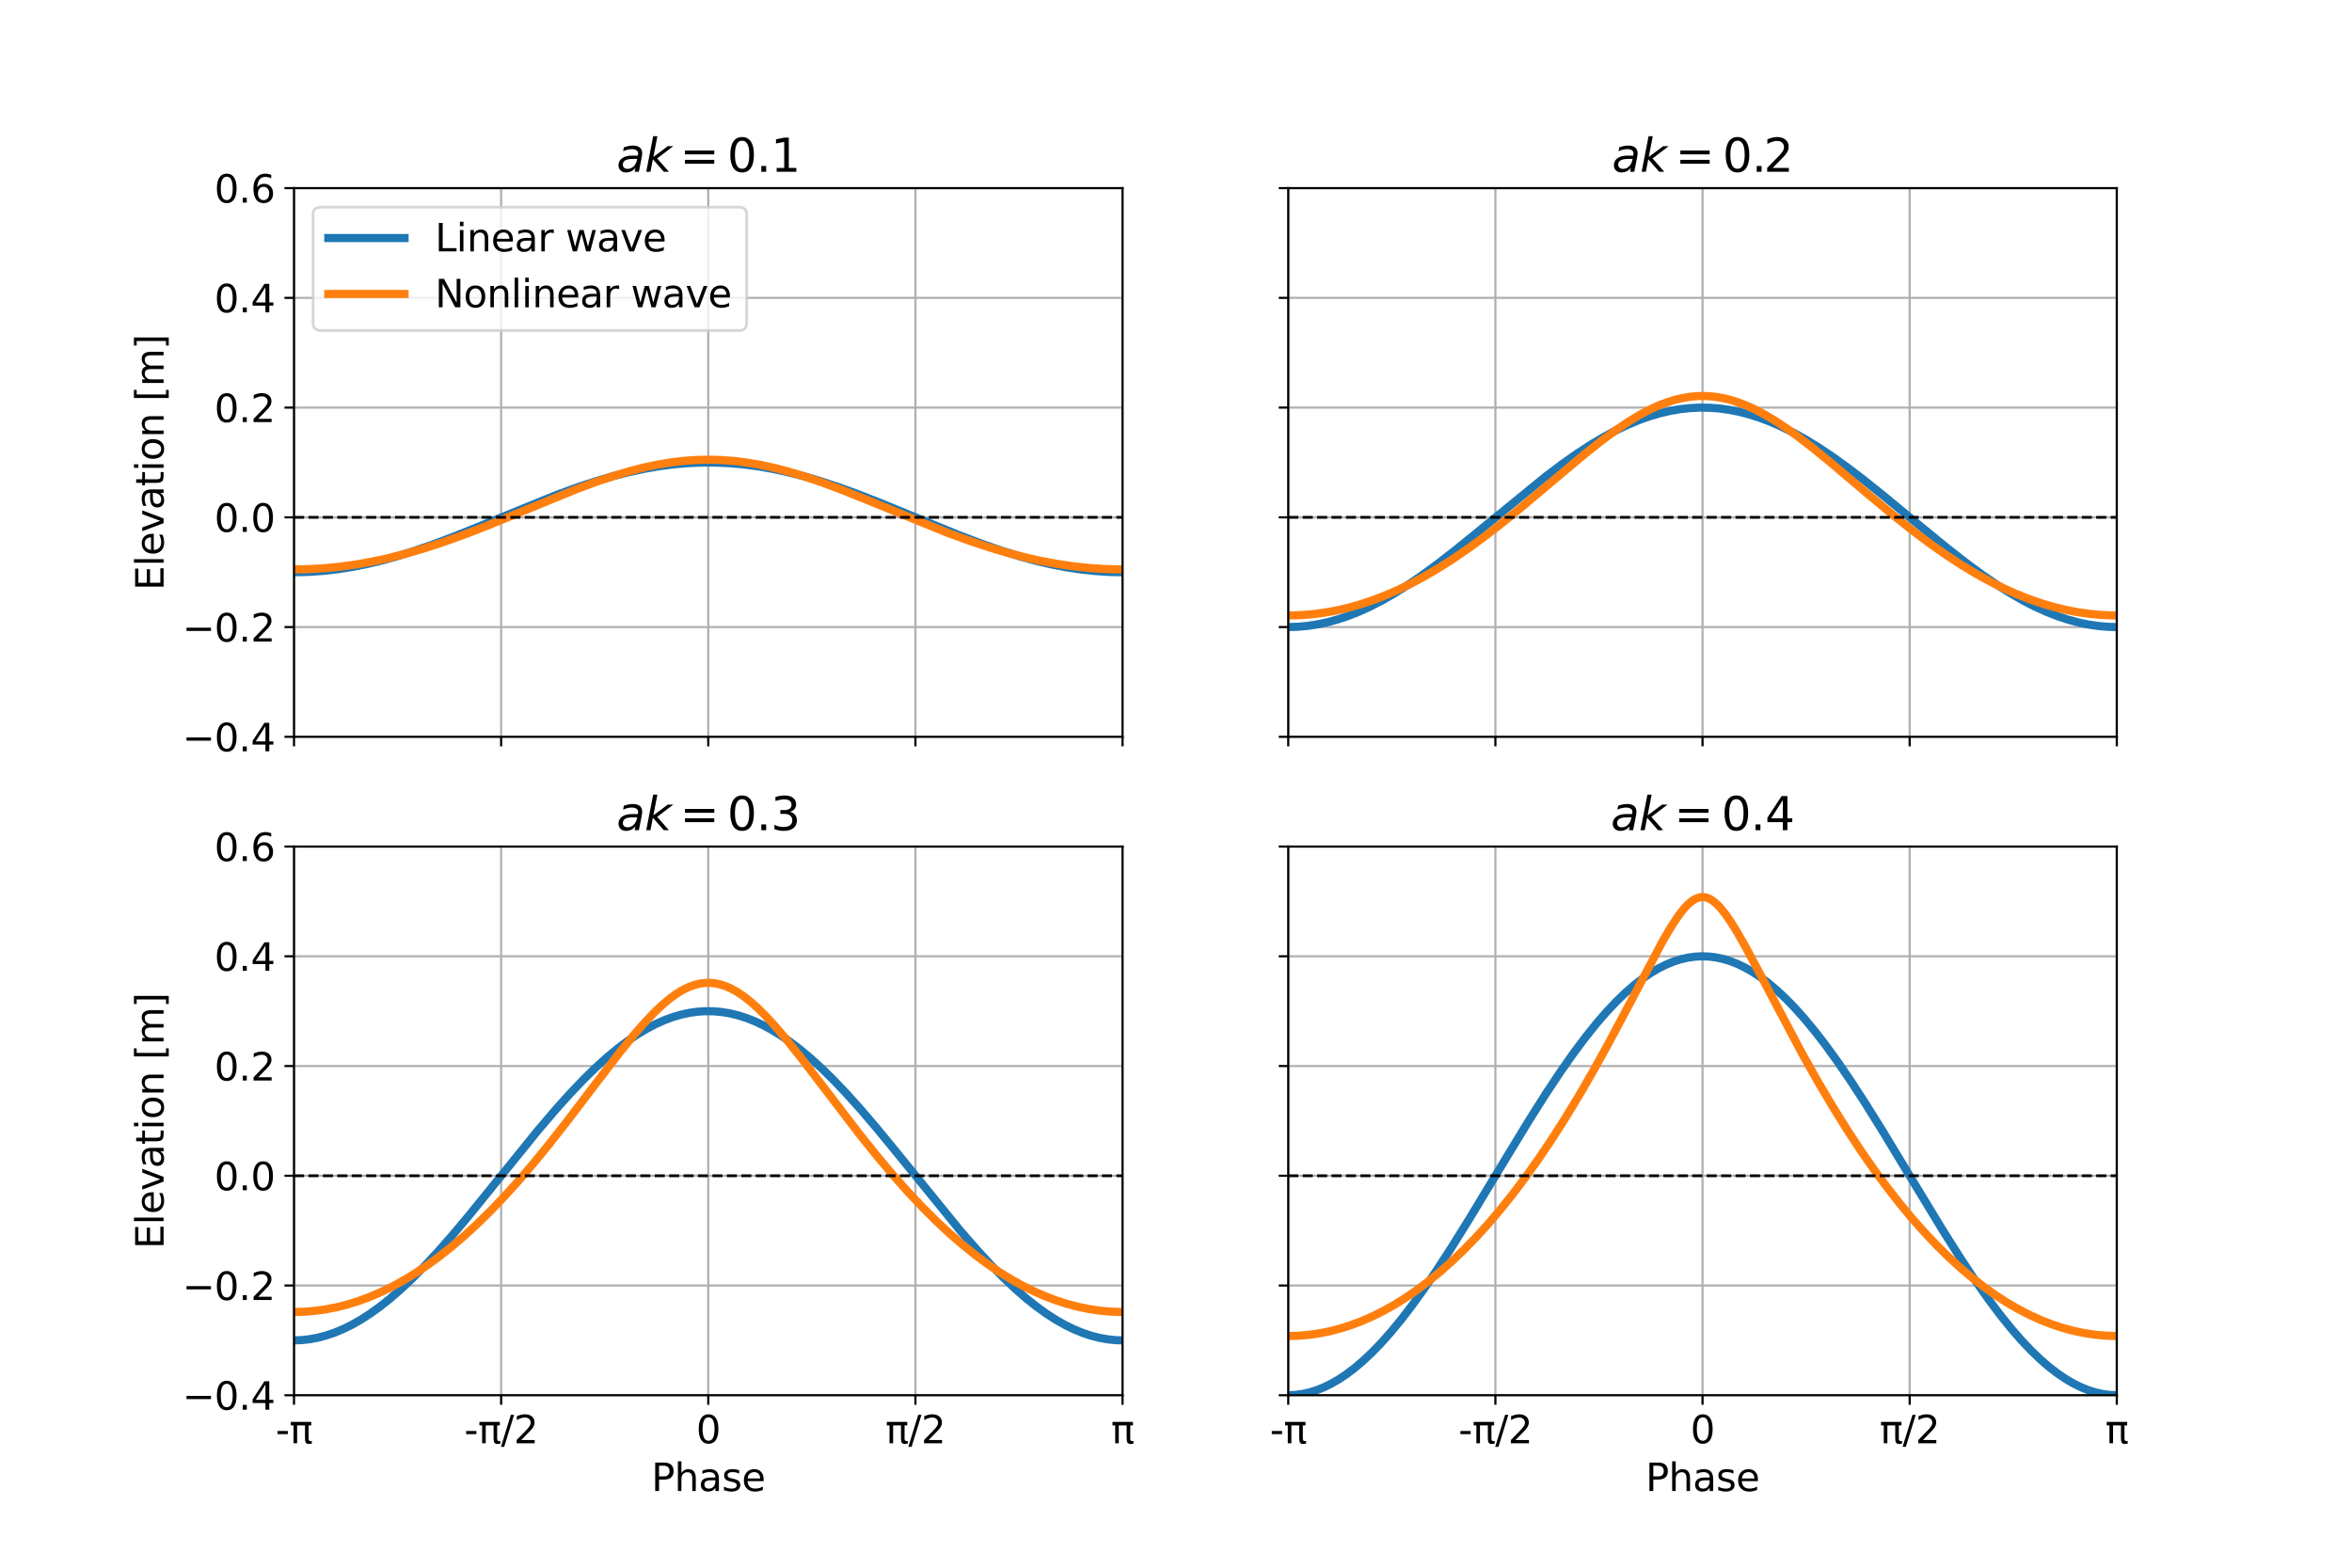 <?xml version="1.0" encoding="utf-8" standalone="no"?>
<!DOCTYPE svg PUBLIC "-//W3C//DTD SVG 1.1//EN"
  "http://www.w3.org/Graphics/SVG/1.1/DTD/svg11.dtd">
<svg xmlns:xlink="http://www.w3.org/1999/xlink" width="864pt" height="576pt" viewBox="0 0 864 576" xmlns="http://www.w3.org/2000/svg" version="1.1">
 <defs>
  <style type="text/css">*{stroke-linejoin: round; stroke-linecap: butt}</style>
 </defs>
 <g id="figure_1">
  <g id="patch_1">
   <path d="M 0 576 
L 864 576 
L 864 0 
L 0 0 
z
" style="fill: #ffffff"/>
  </g>
  <g id="axes_1">
   <g id="patch_2">
    <path d="M 108 270.72 
L 412.364 270.72 
L 412.364 69.12 
L 108 69.12 
z
" style="fill: #ffffff"/>
   </g>
   <g id="matplotlib.axis_1">
    <g id="xtick_1">
     <g id="line2d_1">
      <path d="M 108 270.72 
L 108 69.12 
" clip-path="url(#p7043202638)" style="fill: none; stroke: #b0b0b0; stroke-width: 0.8; stroke-linecap: square"/>
     </g>
     <g id="line2d_2">
      <defs>
       <path id="m4ef662ddf8" d="M 0 0 
L 0 3.5 
" style="stroke: #000000; stroke-width: 0.8"/>
      </defs>
      <g>
       <use xlink:href="#m4ef662ddf8" x="108" y="270.72" style="stroke: #000000; stroke-width: 0.8"/>
      </g>
     </g>
    </g>
    <g id="xtick_2">
     <g id="line2d_3">
      <path d="M 184.091 270.72 
L 184.091 69.12 
" clip-path="url(#p7043202638)" style="fill: none; stroke: #b0b0b0; stroke-width: 0.8; stroke-linecap: square"/>
     </g>
     <g id="line2d_4">
      <g>
       <use xlink:href="#m4ef662ddf8" x="184.091" y="270.72" style="stroke: #000000; stroke-width: 0.8"/>
      </g>
     </g>
    </g>
    <g id="xtick_3">
     <g id="line2d_5">
      <path d="M 260.182 270.72 
L 260.182 69.12 
" clip-path="url(#p7043202638)" style="fill: none; stroke: #b0b0b0; stroke-width: 0.8; stroke-linecap: square"/>
     </g>
     <g id="line2d_6">
      <g>
       <use xlink:href="#m4ef662ddf8" x="260.182" y="270.72" style="stroke: #000000; stroke-width: 0.8"/>
      </g>
     </g>
    </g>
    <g id="xtick_4">
     <g id="line2d_7">
      <path d="M 336.273 270.72 
L 336.273 69.12 
" clip-path="url(#p7043202638)" style="fill: none; stroke: #b0b0b0; stroke-width: 0.8; stroke-linecap: square"/>
     </g>
     <g id="line2d_8">
      <g>
       <use xlink:href="#m4ef662ddf8" x="336.273" y="270.72" style="stroke: #000000; stroke-width: 0.8"/>
      </g>
     </g>
    </g>
    <g id="xtick_5">
     <g id="line2d_9">
      <path d="M 412.364 270.72 
L 412.364 69.12 
" clip-path="url(#p7043202638)" style="fill: none; stroke: #b0b0b0; stroke-width: 0.8; stroke-linecap: square"/>
     </g>
     <g id="line2d_10">
      <g>
       <use xlink:href="#m4ef662ddf8" x="412.364" y="270.72" style="stroke: #000000; stroke-width: 0.8"/>
      </g>
     </g>
    </g>
   </g>
   <g id="matplotlib.axis_2">
    <g id="ytick_1">
     <g id="line2d_11">
      <path d="M 108 270.72 
L 412.364 270.72 
" clip-path="url(#p7043202638)" style="fill: none; stroke: #b0b0b0; stroke-width: 0.8; stroke-linecap: square"/>
     </g>
     <g id="line2d_12">
      <defs>
       <path id="m38773a80f3" d="M 0 0 
L -3.5 0 
" style="stroke: #000000; stroke-width: 0.8"/>
      </defs>
      <g>
       <use xlink:href="#m38773a80f3" x="108" y="270.72" style="stroke: #000000; stroke-width: 0.8"/>
      </g>
     </g>
     <g id="text_1">
      <!-- −0.4 -->
      <g transform="translate(67.004 276.039) scale(0.14 -0.14)">
       <defs>
        <path id="DejaVuSans-2212" d="M 678 2272 
L 4684 2272 
L 4684 1741 
L 678 1741 
L 678 2272 
z
" transform="scale(0.016)"/>
        <path id="DejaVuSans-30" d="M 2034 4250 
Q 1547 4250 1301 3770 
Q 1056 3291 1056 2328 
Q 1056 1369 1301 889 
Q 1547 409 2034 409 
Q 2525 409 2770 889 
Q 3016 1369 3016 2328 
Q 3016 3291 2770 3770 
Q 2525 4250 2034 4250 
z
M 2034 4750 
Q 2819 4750 3233 4129 
Q 3647 3509 3647 2328 
Q 3647 1150 3233 529 
Q 2819 -91 2034 -91 
Q 1250 -91 836 529 
Q 422 1150 422 2328 
Q 422 3509 836 4129 
Q 1250 4750 2034 4750 
z
" transform="scale(0.016)"/>
        <path id="DejaVuSans-2e" d="M 684 794 
L 1344 794 
L 1344 0 
L 684 0 
L 684 794 
z
" transform="scale(0.016)"/>
        <path id="DejaVuSans-34" d="M 2419 4116 
L 825 1625 
L 2419 1625 
L 2419 4116 
z
M 2253 4666 
L 3047 4666 
L 3047 1625 
L 3713 1625 
L 3713 1100 
L 3047 1100 
L 3047 0 
L 2419 0 
L 2419 1100 
L 313 1100 
L 313 1709 
L 2253 4666 
z
" transform="scale(0.016)"/>
       </defs>
       <use xlink:href="#DejaVuSans-2212"/>
       <use xlink:href="#DejaVuSans-30" transform="translate(83.789 0)"/>
       <use xlink:href="#DejaVuSans-2e" transform="translate(147.412 0)"/>
       <use xlink:href="#DejaVuSans-34" transform="translate(179.199 0)"/>
      </g>
     </g>
    </g>
    <g id="ytick_2">
     <g id="line2d_13">
      <path d="M 108 230.4 
L 412.364 230.4 
" clip-path="url(#p7043202638)" style="fill: none; stroke: #b0b0b0; stroke-width: 0.8; stroke-linecap: square"/>
     </g>
     <g id="line2d_14">
      <g>
       <use xlink:href="#m38773a80f3" x="108" y="230.4" style="stroke: #000000; stroke-width: 0.8"/>
      </g>
     </g>
     <g id="text_2">
      <!-- −0.2 -->
      <g transform="translate(67.004 235.719) scale(0.14 -0.14)">
       <defs>
        <path id="DejaVuSans-32" d="M 1228 531 
L 3431 531 
L 3431 0 
L 469 0 
L 469 531 
Q 828 903 1448 1529 
Q 2069 2156 2228 2338 
Q 2531 2678 2651 2914 
Q 2772 3150 2772 3378 
Q 2772 3750 2511 3984 
Q 2250 4219 1831 4219 
Q 1534 4219 1204 4116 
Q 875 4013 500 3803 
L 500 4441 
Q 881 4594 1212 4672 
Q 1544 4750 1819 4750 
Q 2544 4750 2975 4387 
Q 3406 4025 3406 3419 
Q 3406 3131 3298 2873 
Q 3191 2616 2906 2266 
Q 2828 2175 2409 1742 
Q 1991 1309 1228 531 
z
" transform="scale(0.016)"/>
       </defs>
       <use xlink:href="#DejaVuSans-2212"/>
       <use xlink:href="#DejaVuSans-30" transform="translate(83.789 0)"/>
       <use xlink:href="#DejaVuSans-2e" transform="translate(147.412 0)"/>
       <use xlink:href="#DejaVuSans-32" transform="translate(179.199 0)"/>
      </g>
     </g>
    </g>
    <g id="ytick_3">
     <g id="line2d_15">
      <path d="M 108 190.08 
L 412.364 190.08 
" clip-path="url(#p7043202638)" style="fill: none; stroke: #b0b0b0; stroke-width: 0.8; stroke-linecap: square"/>
     </g>
     <g id="line2d_16">
      <g>
       <use xlink:href="#m38773a80f3" x="108" y="190.08" style="stroke: #000000; stroke-width: 0.8"/>
      </g>
     </g>
     <g id="text_3">
      <!-- 0.0 -->
      <g transform="translate(78.736 195.399) scale(0.14 -0.14)">
       <use xlink:href="#DejaVuSans-30"/>
       <use xlink:href="#DejaVuSans-2e" transform="translate(63.623 0)"/>
       <use xlink:href="#DejaVuSans-30" transform="translate(95.41 0)"/>
      </g>
     </g>
    </g>
    <g id="ytick_4">
     <g id="line2d_17">
      <path d="M 108 149.76 
L 412.364 149.76 
" clip-path="url(#p7043202638)" style="fill: none; stroke: #b0b0b0; stroke-width: 0.8; stroke-linecap: square"/>
     </g>
     <g id="line2d_18">
      <g>
       <use xlink:href="#m38773a80f3" x="108" y="149.76" style="stroke: #000000; stroke-width: 0.8"/>
      </g>
     </g>
     <g id="text_4">
      <!-- 0.2 -->
      <g transform="translate(78.736 155.079) scale(0.14 -0.14)">
       <use xlink:href="#DejaVuSans-30"/>
       <use xlink:href="#DejaVuSans-2e" transform="translate(63.623 0)"/>
       <use xlink:href="#DejaVuSans-32" transform="translate(95.41 0)"/>
      </g>
     </g>
    </g>
    <g id="ytick_5">
     <g id="line2d_19">
      <path d="M 108 109.44 
L 412.364 109.44 
" clip-path="url(#p7043202638)" style="fill: none; stroke: #b0b0b0; stroke-width: 0.8; stroke-linecap: square"/>
     </g>
     <g id="line2d_20">
      <g>
       <use xlink:href="#m38773a80f3" x="108" y="109.44" style="stroke: #000000; stroke-width: 0.8"/>
      </g>
     </g>
     <g id="text_5">
      <!-- 0.4 -->
      <g transform="translate(78.736 114.759) scale(0.14 -0.14)">
       <use xlink:href="#DejaVuSans-30"/>
       <use xlink:href="#DejaVuSans-2e" transform="translate(63.623 0)"/>
       <use xlink:href="#DejaVuSans-34" transform="translate(95.41 0)"/>
      </g>
     </g>
    </g>
    <g id="ytick_6">
     <g id="line2d_21">
      <path d="M 108 69.12 
L 412.364 69.12 
" clip-path="url(#p7043202638)" style="fill: none; stroke: #b0b0b0; stroke-width: 0.8; stroke-linecap: square"/>
     </g>
     <g id="line2d_22">
      <g>
       <use xlink:href="#m38773a80f3" x="108" y="69.12" style="stroke: #000000; stroke-width: 0.8"/>
      </g>
     </g>
     <g id="text_6">
      <!-- 0.6 -->
      <g transform="translate(78.736 74.439) scale(0.14 -0.14)">
       <defs>
        <path id="DejaVuSans-36" d="M 2113 2584 
Q 1688 2584 1439 2293 
Q 1191 2003 1191 1497 
Q 1191 994 1439 701 
Q 1688 409 2113 409 
Q 2538 409 2786 701 
Q 3034 994 3034 1497 
Q 3034 2003 2786 2293 
Q 2538 2584 2113 2584 
z
M 3366 4563 
L 3366 3988 
Q 3128 4100 2886 4159 
Q 2644 4219 2406 4219 
Q 1781 4219 1451 3797 
Q 1122 3375 1075 2522 
Q 1259 2794 1537 2939 
Q 1816 3084 2150 3084 
Q 2853 3084 3261 2657 
Q 3669 2231 3669 1497 
Q 3669 778 3244 343 
Q 2819 -91 2113 -91 
Q 1303 -91 875 529 
Q 447 1150 447 2328 
Q 447 3434 972 4092 
Q 1497 4750 2381 4750 
Q 2619 4750 2861 4703 
Q 3103 4656 3366 4563 
z
" transform="scale(0.016)"/>
       </defs>
       <use xlink:href="#DejaVuSans-30"/>
       <use xlink:href="#DejaVuSans-2e" transform="translate(63.623 0)"/>
       <use xlink:href="#DejaVuSans-36" transform="translate(95.41 0)"/>
      </g>
     </g>
    </g>
    <g id="text_7">
     <!-- Elevation [m] -->
     <g transform="translate(60.093 216.941) rotate(-90) scale(0.14 -0.14)">
      <defs>
       <path id="DejaVuSans-45" d="M 628 4666 
L 3578 4666 
L 3578 4134 
L 1259 4134 
L 1259 2753 
L 3481 2753 
L 3481 2222 
L 1259 2222 
L 1259 531 
L 3634 531 
L 3634 0 
L 628 0 
L 628 4666 
z
" transform="scale(0.016)"/>
       <path id="DejaVuSans-6c" d="M 603 4863 
L 1178 4863 
L 1178 0 
L 603 0 
L 603 4863 
z
" transform="scale(0.016)"/>
       <path id="DejaVuSans-65" d="M 3597 1894 
L 3597 1613 
L 953 1613 
Q 991 1019 1311 708 
Q 1631 397 2203 397 
Q 2534 397 2845 478 
Q 3156 559 3463 722 
L 3463 178 
Q 3153 47 2828 -22 
Q 2503 -91 2169 -91 
Q 1331 -91 842 396 
Q 353 884 353 1716 
Q 353 2575 817 3079 
Q 1281 3584 2069 3584 
Q 2775 3584 3186 3129 
Q 3597 2675 3597 1894 
z
M 3022 2063 
Q 3016 2534 2758 2815 
Q 2500 3097 2075 3097 
Q 1594 3097 1305 2825 
Q 1016 2553 972 2059 
L 3022 2063 
z
" transform="scale(0.016)"/>
       <path id="DejaVuSans-76" d="M 191 3500 
L 800 3500 
L 1894 563 
L 2988 3500 
L 3597 3500 
L 2284 0 
L 1503 0 
L 191 3500 
z
" transform="scale(0.016)"/>
       <path id="DejaVuSans-61" d="M 2194 1759 
Q 1497 1759 1228 1600 
Q 959 1441 959 1056 
Q 959 750 1161 570 
Q 1363 391 1709 391 
Q 2188 391 2477 730 
Q 2766 1069 2766 1631 
L 2766 1759 
L 2194 1759 
z
M 3341 1997 
L 3341 0 
L 2766 0 
L 2766 531 
Q 2569 213 2275 61 
Q 1981 -91 1556 -91 
Q 1019 -91 701 211 
Q 384 513 384 1019 
Q 384 1609 779 1909 
Q 1175 2209 1959 2209 
L 2766 2209 
L 2766 2266 
Q 2766 2663 2505 2880 
Q 2244 3097 1772 3097 
Q 1472 3097 1187 3025 
Q 903 2953 641 2809 
L 641 3341 
Q 956 3463 1253 3523 
Q 1550 3584 1831 3584 
Q 2591 3584 2966 3190 
Q 3341 2797 3341 1997 
z
" transform="scale(0.016)"/>
       <path id="DejaVuSans-74" d="M 1172 4494 
L 1172 3500 
L 2356 3500 
L 2356 3053 
L 1172 3053 
L 1172 1153 
Q 1172 725 1289 603 
Q 1406 481 1766 481 
L 2356 481 
L 2356 0 
L 1766 0 
Q 1100 0 847 248 
Q 594 497 594 1153 
L 594 3053 
L 172 3053 
L 172 3500 
L 594 3500 
L 594 4494 
L 1172 4494 
z
" transform="scale(0.016)"/>
       <path id="DejaVuSans-69" d="M 603 3500 
L 1178 3500 
L 1178 0 
L 603 0 
L 603 3500 
z
M 603 4863 
L 1178 4863 
L 1178 4134 
L 603 4134 
L 603 4863 
z
" transform="scale(0.016)"/>
       <path id="DejaVuSans-6f" d="M 1959 3097 
Q 1497 3097 1228 2736 
Q 959 2375 959 1747 
Q 959 1119 1226 758 
Q 1494 397 1959 397 
Q 2419 397 2687 759 
Q 2956 1122 2956 1747 
Q 2956 2369 2687 2733 
Q 2419 3097 1959 3097 
z
M 1959 3584 
Q 2709 3584 3137 3096 
Q 3566 2609 3566 1747 
Q 3566 888 3137 398 
Q 2709 -91 1959 -91 
Q 1206 -91 779 398 
Q 353 888 353 1747 
Q 353 2609 779 3096 
Q 1206 3584 1959 3584 
z
" transform="scale(0.016)"/>
       <path id="DejaVuSans-6e" d="M 3513 2113 
L 3513 0 
L 2938 0 
L 2938 2094 
Q 2938 2591 2744 2837 
Q 2550 3084 2163 3084 
Q 1697 3084 1428 2787 
Q 1159 2491 1159 1978 
L 1159 0 
L 581 0 
L 581 3500 
L 1159 3500 
L 1159 2956 
Q 1366 3272 1645 3428 
Q 1925 3584 2291 3584 
Q 2894 3584 3203 3211 
Q 3513 2838 3513 2113 
z
" transform="scale(0.016)"/>
       <path id="DejaVuSans-20" transform="scale(0.016)"/>
       <path id="DejaVuSans-5b" d="M 550 4863 
L 1875 4863 
L 1875 4416 
L 1125 4416 
L 1125 -397 
L 1875 -397 
L 1875 -844 
L 550 -844 
L 550 4863 
z
" transform="scale(0.016)"/>
       <path id="DejaVuSans-6d" d="M 3328 2828 
Q 3544 3216 3844 3400 
Q 4144 3584 4550 3584 
Q 5097 3584 5394 3201 
Q 5691 2819 5691 2113 
L 5691 0 
L 5113 0 
L 5113 2094 
Q 5113 2597 4934 2840 
Q 4756 3084 4391 3084 
Q 3944 3084 3684 2787 
Q 3425 2491 3425 1978 
L 3425 0 
L 2847 0 
L 2847 2094 
Q 2847 2600 2669 2842 
Q 2491 3084 2119 3084 
Q 1678 3084 1418 2786 
Q 1159 2488 1159 1978 
L 1159 0 
L 581 0 
L 581 3500 
L 1159 3500 
L 1159 2956 
Q 1356 3278 1631 3431 
Q 1906 3584 2284 3584 
Q 2666 3584 2933 3390 
Q 3200 3197 3328 2828 
z
" transform="scale(0.016)"/>
       <path id="DejaVuSans-5d" d="M 1947 4863 
L 1947 -844 
L 622 -844 
L 622 -397 
L 1369 -397 
L 1369 4416 
L 622 4416 
L 622 4863 
L 1947 4863 
z
" transform="scale(0.016)"/>
      </defs>
      <use xlink:href="#DejaVuSans-45"/>
      <use xlink:href="#DejaVuSans-6c" transform="translate(63.184 0)"/>
      <use xlink:href="#DejaVuSans-65" transform="translate(90.967 0)"/>
      <use xlink:href="#DejaVuSans-76" transform="translate(152.49 0)"/>
      <use xlink:href="#DejaVuSans-61" transform="translate(211.67 0)"/>
      <use xlink:href="#DejaVuSans-74" transform="translate(272.949 0)"/>
      <use xlink:href="#DejaVuSans-69" transform="translate(312.158 0)"/>
      <use xlink:href="#DejaVuSans-6f" transform="translate(339.941 0)"/>
      <use xlink:href="#DejaVuSans-6e" transform="translate(401.123 0)"/>
      <use xlink:href="#DejaVuSans-20" transform="translate(464.502 0)"/>
      <use xlink:href="#DejaVuSans-5b" transform="translate(496.289 0)"/>
      <use xlink:href="#DejaVuSans-6d" transform="translate(535.303 0)"/>
      <use xlink:href="#DejaVuSans-5d" transform="translate(632.715 0)"/>
     </g>
    </g>
   </g>
   <g id="line2d_23">
    <path d="M 108 210.24 
L 113.114 210.128 
L 118.231 209.792 
L 123.424 209.227 
L 128.696 208.428 
L 134.121 207.379 
L 139.774 206.056 
L 145.663 204.447 
L 151.936 202.501 
L 158.819 200.127 
L 166.623 197.193 
L 176.478 193.235 
L 204.439 181.858 
L 212.186 179.032 
L 219.035 176.766 
L 225.26 174.936 
L 231.156 173.432 
L 236.785 172.226 
L 242.215 171.291 
L 247.514 170.605 
L 252.672 170.162 
L 257.761 169.945 
L 262.854 169.951 
L 267.942 170.178 
L 273.098 170.632 
L 278.314 171.316 
L 283.66 172.242 
L 289.208 173.432 
L 294.943 174.892 
L 301.011 176.667 
L 307.552 178.815 
L 314.848 181.451 
L 323.466 184.812 
L 336.067 189.994 
L 352.24 196.606 
L 360.768 199.845 
L 368.008 202.363 
L 374.492 204.386 
L 380.52 206.039 
L 386.242 207.379 
L 391.736 208.44 
L 397.077 209.244 
L 402.269 209.804 
L 407.386 210.134 
L 412.295 210.24 
L 412.295 210.24 
" clip-path="url(#p7043202638)" style="fill: none; stroke: #1f77b4; stroke-width: 3; stroke-linecap: square"/>
   </g>
   <g id="line2d_24">
    <path d="M 108 209.218 
L 113.591 209.108 
L 119.187 208.776 
L 124.86 208.217 
L 130.617 207.424 
L 136.462 206.393 
L 142.472 205.104 
L 148.654 203.548 
L 155.089 201.698 
L 161.93 199.495 
L 169.341 196.87 
L 177.713 193.661 
L 188.362 189.324 
L 211.562 179.802 
L 219.194 176.962 
L 225.662 174.786 
L 231.481 173.061 
L 236.867 171.693 
L 241.967 170.627 
L 246.85 169.833 
L 251.589 169.289 
L 256.175 168.984 
L 260.766 168.9 
L 265.357 169.041 
L 269.94 169.402 
L 274.674 170.001 
L 279.551 170.847 
L 284.561 171.944 
L 289.857 173.333 
L 295.585 175.069 
L 301.883 177.216 
L 309.114 179.923 
L 318.299 183.614 
L 348.15 195.795 
L 356.162 198.715 
L 363.306 201.088 
L 369.965 203.069 
L 376.297 204.724 
L 382.384 206.089 
L 388.305 207.19 
L 394.134 208.049 
L 399.811 208.662 
L 405.476 209.05 
L 411.068 209.212 
L 412.295 209.218 
L 412.295 209.218 
" clip-path="url(#p7043202638)" style="fill: none; stroke: #ff7f0e; stroke-width: 3; stroke-linecap: square"/>
   </g>
   <g id="line2d_25">
    <path d="M 108 190.08 
L 412.364 190.08 
" clip-path="url(#p7043202638)" style="fill: none; stroke-dasharray: 3.7,1.6; stroke-dashoffset: 0; stroke: #000000"/>
   </g>
   <g id="patch_3">
    <path d="M 108 270.72 
L 108 69.12 
" style="fill: none; stroke: #000000; stroke-width: 0.8; stroke-linejoin: miter; stroke-linecap: square"/>
   </g>
   <g id="patch_4">
    <path d="M 412.364 270.72 
L 412.364 69.12 
" style="fill: none; stroke: #000000; stroke-width: 0.8; stroke-linejoin: miter; stroke-linecap: square"/>
   </g>
   <g id="patch_5">
    <path d="M 108 270.72 
L 412.364 270.72 
" style="fill: none; stroke: #000000; stroke-width: 0.8; stroke-linejoin: miter; stroke-linecap: square"/>
   </g>
   <g id="patch_6">
    <path d="M 108 69.12 
L 412.364 69.12 
" style="fill: none; stroke: #000000; stroke-width: 0.8; stroke-linejoin: miter; stroke-linecap: square"/>
   </g>
   <g id="text_8">
    <!-- $ak = 0.1$ -->
    <g transform="translate(226.498 63.12) scale(0.168 -0.168)">
     <defs>
      <path id="DejaVuSans-Oblique-61" d="M 3438 1997 
L 3047 0 
L 2472 0 
L 2578 531 
Q 2325 219 2001 64 
Q 1678 -91 1281 -91 
Q 834 -91 548 182 
Q 263 456 263 884 
Q 263 1497 752 1853 
Q 1241 2209 2100 2209 
L 2900 2209 
L 2931 2363 
Q 2938 2388 2941 2417 
Q 2944 2447 2944 2509 
Q 2944 2788 2717 2942 
Q 2491 3097 2081 3097 
Q 1800 3097 1504 3025 
Q 1209 2953 897 2809 
L 997 3341 
Q 1322 3463 1633 3523 
Q 1944 3584 2234 3584 
Q 2853 3584 3176 3315 
Q 3500 3047 3500 2534 
Q 3500 2431 3484 2292 
Q 3469 2153 3438 1997 
z
M 2816 1759 
L 2241 1759 
Q 1534 1759 1195 1570 
Q 856 1381 856 984 
Q 856 709 1029 553 
Q 1203 397 1509 397 
Q 1978 397 2328 733 
Q 2678 1069 2791 1631 
L 2816 1759 
z
" transform="scale(0.016)"/>
      <path id="DejaVuSans-Oblique-6b" d="M 1172 4863 
L 1747 4863 
L 1197 2028 
L 3169 3500 
L 3916 3500 
L 1716 1825 
L 3322 0 
L 2625 0 
L 1131 1709 
L 800 0 
L 225 0 
L 1172 4863 
z
" transform="scale(0.016)"/>
      <path id="DejaVuSans-3d" d="M 678 2906 
L 4684 2906 
L 4684 2381 
L 678 2381 
L 678 2906 
z
M 678 1631 
L 4684 1631 
L 4684 1100 
L 678 1100 
L 678 1631 
z
" transform="scale(0.016)"/>
      <path id="DejaVuSans-31" d="M 794 531 
L 1825 531 
L 1825 4091 
L 703 3866 
L 703 4441 
L 1819 4666 
L 2450 4666 
L 2450 531 
L 3481 531 
L 3481 0 
L 794 0 
L 794 531 
z
" transform="scale(0.016)"/>
     </defs>
     <use xlink:href="#DejaVuSans-Oblique-61" transform="translate(0 0.016)"/>
     <use xlink:href="#DejaVuSans-Oblique-6b" transform="translate(61.279 0.016)"/>
     <use xlink:href="#DejaVuSans-3d" transform="translate(138.672 0.016)"/>
     <use xlink:href="#DejaVuSans-30" transform="translate(241.943 0.016)"/>
     <use xlink:href="#DejaVuSans-2e" transform="translate(305.566 0.016)"/>
     <use xlink:href="#DejaVuSans-31" transform="translate(337.354 0.016)"/>
    </g>
   </g>
   <g id="legend_1">
    <g id="patch_7">
     <path d="M 117.8 121.419 
L 271.492 121.419 
Q 274.292 121.419 274.292 118.619 
L 274.292 78.92 
Q 274.292 76.12 271.492 76.12 
L 117.8 76.12 
Q 115 76.12 115 78.92 
L 115 118.619 
Q 115 121.419 117.8 121.419 
z
" style="fill: #ffffff; opacity: 0.8; stroke: #cccccc; stroke-linejoin: miter"/>
    </g>
    <g id="line2d_26">
     <path d="M 120.6 87.458 
L 134.6 87.458 
L 148.6 87.458 
" style="fill: none; stroke: #1f77b4; stroke-width: 3; stroke-linecap: square"/>
    </g>
    <g id="text_9">
     <!-- Linear wave -->
     <g transform="translate(159.8 92.358) scale(0.14 -0.14)">
      <defs>
       <path id="DejaVuSans-4c" d="M 628 4666 
L 1259 4666 
L 1259 531 
L 3531 531 
L 3531 0 
L 628 0 
L 628 4666 
z
" transform="scale(0.016)"/>
       <path id="DejaVuSans-72" d="M 2631 2963 
Q 2534 3019 2420 3045 
Q 2306 3072 2169 3072 
Q 1681 3072 1420 2755 
Q 1159 2438 1159 1844 
L 1159 0 
L 581 0 
L 581 3500 
L 1159 3500 
L 1159 2956 
Q 1341 3275 1631 3429 
Q 1922 3584 2338 3584 
Q 2397 3584 2469 3576 
Q 2541 3569 2628 3553 
L 2631 2963 
z
" transform="scale(0.016)"/>
       <path id="DejaVuSans-77" d="M 269 3500 
L 844 3500 
L 1563 769 
L 2278 3500 
L 2956 3500 
L 3675 769 
L 4391 3500 
L 4966 3500 
L 4050 0 
L 3372 0 
L 2619 2869 
L 1863 0 
L 1184 0 
L 269 3500 
z
" transform="scale(0.016)"/>
      </defs>
      <use xlink:href="#DejaVuSans-4c"/>
      <use xlink:href="#DejaVuSans-69" transform="translate(55.713 0)"/>
      <use xlink:href="#DejaVuSans-6e" transform="translate(83.496 0)"/>
      <use xlink:href="#DejaVuSans-65" transform="translate(146.875 0)"/>
      <use xlink:href="#DejaVuSans-61" transform="translate(208.398 0)"/>
      <use xlink:href="#DejaVuSans-72" transform="translate(269.678 0)"/>
      <use xlink:href="#DejaVuSans-20" transform="translate(310.791 0)"/>
      <use xlink:href="#DejaVuSans-77" transform="translate(342.578 0)"/>
      <use xlink:href="#DejaVuSans-61" transform="translate(424.365 0)"/>
      <use xlink:href="#DejaVuSans-76" transform="translate(485.645 0)"/>
      <use xlink:href="#DejaVuSans-65" transform="translate(544.824 0)"/>
     </g>
    </g>
    <g id="line2d_27">
     <path d="M 120.6 108.007 
L 134.6 108.007 
L 148.6 108.007 
" style="fill: none; stroke: #ff7f0e; stroke-width: 3; stroke-linecap: square"/>
    </g>
    <g id="text_10">
     <!-- Nonlinear wave -->
     <g transform="translate(159.8 112.907) scale(0.14 -0.14)">
      <defs>
       <path id="DejaVuSans-4e" d="M 628 4666 
L 1478 4666 
L 3547 763 
L 3547 4666 
L 4159 4666 
L 4159 0 
L 3309 0 
L 1241 3903 
L 1241 0 
L 628 0 
L 628 4666 
z
" transform="scale(0.016)"/>
      </defs>
      <use xlink:href="#DejaVuSans-4e"/>
      <use xlink:href="#DejaVuSans-6f" transform="translate(74.805 0)"/>
      <use xlink:href="#DejaVuSans-6e" transform="translate(135.986 0)"/>
      <use xlink:href="#DejaVuSans-6c" transform="translate(199.365 0)"/>
      <use xlink:href="#DejaVuSans-69" transform="translate(227.148 0)"/>
      <use xlink:href="#DejaVuSans-6e" transform="translate(254.932 0)"/>
      <use xlink:href="#DejaVuSans-65" transform="translate(318.311 0)"/>
      <use xlink:href="#DejaVuSans-61" transform="translate(379.834 0)"/>
      <use xlink:href="#DejaVuSans-72" transform="translate(441.113 0)"/>
      <use xlink:href="#DejaVuSans-20" transform="translate(482.227 0)"/>
      <use xlink:href="#DejaVuSans-77" transform="translate(514.014 0)"/>
      <use xlink:href="#DejaVuSans-61" transform="translate(595.801 0)"/>
      <use xlink:href="#DejaVuSans-76" transform="translate(657.08 0)"/>
      <use xlink:href="#DejaVuSans-65" transform="translate(716.26 0)"/>
     </g>
    </g>
   </g>
  </g>
  <g id="axes_2">
   <g id="patch_8">
    <path d="M 473.236 270.72 
L 777.6 270.72 
L 777.6 69.12 
L 473.236 69.12 
z
" style="fill: #ffffff"/>
   </g>
   <g id="matplotlib.axis_3">
    <g id="xtick_6">
     <g id="line2d_28">
      <path d="M 473.236 270.72 
L 473.236 69.12 
" clip-path="url(#p191b22e6db)" style="fill: none; stroke: #b0b0b0; stroke-width: 0.8; stroke-linecap: square"/>
     </g>
     <g id="line2d_29">
      <g>
       <use xlink:href="#m4ef662ddf8" x="473.236" y="270.72" style="stroke: #000000; stroke-width: 0.8"/>
      </g>
     </g>
    </g>
    <g id="xtick_7">
     <g id="line2d_30">
      <path d="M 549.327 270.72 
L 549.327 69.12 
" clip-path="url(#p191b22e6db)" style="fill: none; stroke: #b0b0b0; stroke-width: 0.8; stroke-linecap: square"/>
     </g>
     <g id="line2d_31">
      <g>
       <use xlink:href="#m4ef662ddf8" x="549.327" y="270.72" style="stroke: #000000; stroke-width: 0.8"/>
      </g>
     </g>
    </g>
    <g id="xtick_8">
     <g id="line2d_32">
      <path d="M 625.418 270.72 
L 625.418 69.12 
" clip-path="url(#p191b22e6db)" style="fill: none; stroke: #b0b0b0; stroke-width: 0.8; stroke-linecap: square"/>
     </g>
     <g id="line2d_33">
      <g>
       <use xlink:href="#m4ef662ddf8" x="625.418" y="270.72" style="stroke: #000000; stroke-width: 0.8"/>
      </g>
     </g>
    </g>
    <g id="xtick_9">
     <g id="line2d_34">
      <path d="M 701.509 270.72 
L 701.509 69.12 
" clip-path="url(#p191b22e6db)" style="fill: none; stroke: #b0b0b0; stroke-width: 0.8; stroke-linecap: square"/>
     </g>
     <g id="line2d_35">
      <g>
       <use xlink:href="#m4ef662ddf8" x="701.509" y="270.72" style="stroke: #000000; stroke-width: 0.8"/>
      </g>
     </g>
    </g>
    <g id="xtick_10">
     <g id="line2d_36">
      <path d="M 777.6 270.72 
L 777.6 69.12 
" clip-path="url(#p191b22e6db)" style="fill: none; stroke: #b0b0b0; stroke-width: 0.8; stroke-linecap: square"/>
     </g>
     <g id="line2d_37">
      <g>
       <use xlink:href="#m4ef662ddf8" x="777.6" y="270.72" style="stroke: #000000; stroke-width: 0.8"/>
      </g>
     </g>
    </g>
   </g>
   <g id="matplotlib.axis_4">
    <g id="ytick_7">
     <g id="line2d_38">
      <path d="M 473.236 270.72 
L 777.6 270.72 
" clip-path="url(#p191b22e6db)" style="fill: none; stroke: #b0b0b0; stroke-width: 0.8; stroke-linecap: square"/>
     </g>
     <g id="line2d_39">
      <g>
       <use xlink:href="#m38773a80f3" x="473.236" y="270.72" style="stroke: #000000; stroke-width: 0.8"/>
      </g>
     </g>
    </g>
    <g id="ytick_8">
     <g id="line2d_40">
      <path d="M 473.236 230.4 
L 777.6 230.4 
" clip-path="url(#p191b22e6db)" style="fill: none; stroke: #b0b0b0; stroke-width: 0.8; stroke-linecap: square"/>
     </g>
     <g id="line2d_41">
      <g>
       <use xlink:href="#m38773a80f3" x="473.236" y="230.4" style="stroke: #000000; stroke-width: 0.8"/>
      </g>
     </g>
    </g>
    <g id="ytick_9">
     <g id="line2d_42">
      <path d="M 473.236 190.08 
L 777.6 190.08 
" clip-path="url(#p191b22e6db)" style="fill: none; stroke: #b0b0b0; stroke-width: 0.8; stroke-linecap: square"/>
     </g>
     <g id="line2d_43">
      <g>
       <use xlink:href="#m38773a80f3" x="473.236" y="190.08" style="stroke: #000000; stroke-width: 0.8"/>
      </g>
     </g>
    </g>
    <g id="ytick_10">
     <g id="line2d_44">
      <path d="M 473.236 149.76 
L 777.6 149.76 
" clip-path="url(#p191b22e6db)" style="fill: none; stroke: #b0b0b0; stroke-width: 0.8; stroke-linecap: square"/>
     </g>
     <g id="line2d_45">
      <g>
       <use xlink:href="#m38773a80f3" x="473.236" y="149.76" style="stroke: #000000; stroke-width: 0.8"/>
      </g>
     </g>
    </g>
    <g id="ytick_11">
     <g id="line2d_46">
      <path d="M 473.236 109.44 
L 777.6 109.44 
" clip-path="url(#p191b22e6db)" style="fill: none; stroke: #b0b0b0; stroke-width: 0.8; stroke-linecap: square"/>
     </g>
     <g id="line2d_47">
      <g>
       <use xlink:href="#m38773a80f3" x="473.236" y="109.44" style="stroke: #000000; stroke-width: 0.8"/>
      </g>
     </g>
    </g>
    <g id="ytick_12">
     <g id="line2d_48">
      <path d="M 473.236 69.12 
L 777.6 69.12 
" clip-path="url(#p191b22e6db)" style="fill: none; stroke: #b0b0b0; stroke-width: 0.8; stroke-linecap: square"/>
     </g>
     <g id="line2d_49">
      <g>
       <use xlink:href="#m38773a80f3" x="473.236" y="69.12" style="stroke: #000000; stroke-width: 0.8"/>
      </g>
     </g>
    </g>
   </g>
   <g id="line2d_50">
    <path d="M 473.236 230.4 
L 476.826 230.289 
L 480.418 229.958 
L 484.077 229.395 
L 487.741 228.606 
L 491.476 227.575 
L 495.285 226.295 
L 499.234 224.731 
L 503.327 222.868 
L 507.569 220.69 
L 512.031 218.146 
L 516.786 215.174 
L 521.912 211.7 
L 527.492 207.646 
L 533.892 202.712 
L 541.86 196.271 
L 567.836 175.046 
L 574.089 170.355 
L 579.639 166.464 
L 584.682 163.196 
L 589.348 160.431 
L 593.782 158.057 
L 597.964 156.064 
L 602.054 154.36 
L 605.946 152.974 
L 609.81 151.835 
L 613.538 150.966 
L 617.212 150.337 
L 620.817 149.942 
L 624.438 149.768 
L 628.063 149.82 
L 631.678 150.096 
L 635.272 150.591 
L 638.929 151.318 
L 642.636 152.28 
L 646.474 153.509 
L 650.429 155.016 
L 654.485 156.804 
L 658.719 158.918 
L 663.114 161.364 
L 667.739 164.194 
L 672.741 167.518 
L 678.17 171.397 
L 684.306 176.06 
L 691.695 181.967 
L 703.468 191.71 
L 715.227 201.346 
L 722.329 206.881 
L 728.322 211.276 
L 733.652 214.914 
L 738.542 217.988 
L 743.136 220.619 
L 747.509 222.868 
L 751.667 224.759 
L 755.681 226.342 
L 759.554 227.634 
L 763.353 228.669 
L 767.08 229.453 
L 770.739 229.996 
L 774.33 230.308 
L 777.536 230.4 
L 777.536 230.4 
" clip-path="url(#p191b22e6db)" style="fill: none; stroke: #1f77b4; stroke-width: 3; stroke-linecap: square"/>
   </g>
   <g id="line2d_51">
    <path d="M 473.236 226.134 
L 477.596 226.023 
L 481.958 225.689 
L 486.326 225.131 
L 490.703 224.35 
L 495.155 223.329 
L 499.623 222.076 
L 504.174 220.567 
L 508.814 218.791 
L 513.48 216.766 
L 518.312 214.425 
L 523.251 211.781 
L 528.304 208.824 
L 533.617 205.452 
L 539.139 201.683 
L 545.027 197.39 
L 551.455 192.422 
L 558.844 186.422 
L 569.15 177.735 
L 582.185 166.79 
L 588.405 161.863 
L 593.43 158.153 
L 597.874 155.144 
L 601.87 152.704 
L 605.479 150.755 
L 608.862 149.172 
L 612.099 147.901 
L 615.177 146.929 
L 618.184 146.215 
L 621.11 145.751 
L 623.948 145.524 
L 626.79 145.52 
L 629.628 145.739 
L 632.458 146.177 
L 635.369 146.85 
L 638.354 147.768 
L 641.501 148.971 
L 644.797 150.475 
L 648.323 152.338 
L 652.061 154.57 
L 656.172 157.29 
L 660.8 160.628 
L 666.154 164.776 
L 672.903 170.302 
L 685.681 181.127 
L 695.675 189.446 
L 702.898 195.173 
L 709.256 199.935 
L 715.089 204.029 
L 720.565 207.606 
L 725.84 210.788 
L 730.927 213.597 
L 735.837 216.057 
L 740.646 218.218 
L 745.358 220.091 
L 749.98 221.69 
L 754.517 223.024 
L 758.973 224.106 
L 763.417 224.957 
L 767.787 225.57 
L 772.15 225.96 
L 776.51 226.127 
L 777.536 226.134 
L 777.536 226.134 
" clip-path="url(#p191b22e6db)" style="fill: none; stroke: #ff7f0e; stroke-width: 3; stroke-linecap: square"/>
   </g>
   <g id="line2d_52">
    <path d="M 473.236 190.08 
L 777.6 190.08 
" clip-path="url(#p191b22e6db)" style="fill: none; stroke-dasharray: 3.7,1.6; stroke-dashoffset: 0; stroke: #000000"/>
   </g>
   <g id="patch_9">
    <path d="M 473.236 270.72 
L 473.236 69.12 
" style="fill: none; stroke: #000000; stroke-width: 0.8; stroke-linejoin: miter; stroke-linecap: square"/>
   </g>
   <g id="patch_10">
    <path d="M 777.6 270.72 
L 777.6 69.12 
" style="fill: none; stroke: #000000; stroke-width: 0.8; stroke-linejoin: miter; stroke-linecap: square"/>
   </g>
   <g id="patch_11">
    <path d="M 473.236 270.72 
L 777.6 270.72 
" style="fill: none; stroke: #000000; stroke-width: 0.8; stroke-linejoin: miter; stroke-linecap: square"/>
   </g>
   <g id="patch_12">
    <path d="M 473.236 69.12 
L 777.6 69.12 
" style="fill: none; stroke: #000000; stroke-width: 0.8; stroke-linejoin: miter; stroke-linecap: square"/>
   </g>
   <g id="text_11">
    <!-- $ak = 0.2$ -->
    <g transform="translate(592.154 63.12) scale(0.168 -0.168)">
     <use xlink:href="#DejaVuSans-Oblique-61" transform="translate(0 0.016)"/>
     <use xlink:href="#DejaVuSans-Oblique-6b" transform="translate(61.279 0.016)"/>
     <use xlink:href="#DejaVuSans-3d" transform="translate(138.672 0.016)"/>
     <use xlink:href="#DejaVuSans-30" transform="translate(241.943 0.016)"/>
     <use xlink:href="#DejaVuSans-2e" transform="translate(305.566 0.016)"/>
     <use xlink:href="#DejaVuSans-32" transform="translate(331.854 0.016)"/>
    </g>
   </g>
  </g>
  <g id="axes_3">
   <g id="patch_13">
    <path d="M 108 512.64 
L 412.364 512.64 
L 412.364 311.04 
L 108 311.04 
z
" style="fill: #ffffff"/>
   </g>
   <g id="matplotlib.axis_5">
    <g id="xtick_11">
     <g id="line2d_53">
      <path d="M 108 512.64 
L 108 311.04 
" clip-path="url(#p936bf56fb2)" style="fill: none; stroke: #b0b0b0; stroke-width: 0.8; stroke-linecap: square"/>
     </g>
     <g id="line2d_54">
      <g>
       <use xlink:href="#m4ef662ddf8" x="108" y="512.64" style="stroke: #000000; stroke-width: 0.8"/>
      </g>
     </g>
     <g id="text_12">
      <!-- -π -->
      <g transform="translate(101.26 530.278) scale(0.14 -0.14)">
       <defs>
        <path id="DejaVuSans-2d" d="M 313 2009 
L 1997 2009 
L 1997 1497 
L 313 1497 
L 313 2009 
z
" transform="scale(0.016)"/>
        <path id="DejaVuSans-3c0" d="M 231 3500 
L 3584 3500 
L 3584 2925 
L 3144 2925 
L 3144 775 
Q 3144 550 3220 451 
Q 3297 353 3469 353 
Q 3516 353 3584 361 
Q 3653 369 3675 372 
L 3675 -44 
Q 3566 -84 3450 -103 
Q 3334 -122 3219 -122 
Q 2844 -122 2700 83 
Q 2556 288 2556 838 
L 2556 2925 
L 1266 2925 
L 1266 0 
L 678 0 
L 678 2925 
L 231 2925 
L 231 3500 
z
" transform="scale(0.016)"/>
       </defs>
       <use xlink:href="#DejaVuSans-2d"/>
       <use xlink:href="#DejaVuSans-3c0" transform="translate(36.084 0)"/>
      </g>
     </g>
    </g>
    <g id="xtick_12">
     <g id="line2d_55">
      <path d="M 184.091 512.64 
L 184.091 311.04 
" clip-path="url(#p936bf56fb2)" style="fill: none; stroke: #b0b0b0; stroke-width: 0.8; stroke-linecap: square"/>
     </g>
     <g id="line2d_56">
      <g>
       <use xlink:href="#m4ef662ddf8" x="184.091" y="512.64" style="stroke: #000000; stroke-width: 0.8"/>
      </g>
     </g>
     <g id="text_13">
      <!-- -π/2 -->
      <g transform="translate(170.539 530.278) scale(0.14 -0.14)">
       <defs>
        <path id="DejaVuSans-2f" d="M 1625 4666 
L 2156 4666 
L 531 -594 
L 0 -594 
L 1625 4666 
z
" transform="scale(0.016)"/>
       </defs>
       <use xlink:href="#DejaVuSans-2d"/>
       <use xlink:href="#DejaVuSans-3c0" transform="translate(36.084 0)"/>
       <use xlink:href="#DejaVuSans-2f" transform="translate(96.289 0)"/>
       <use xlink:href="#DejaVuSans-32" transform="translate(129.98 0)"/>
      </g>
     </g>
    </g>
    <g id="xtick_13">
     <g id="line2d_57">
      <path d="M 260.182 512.64 
L 260.182 311.04 
" clip-path="url(#p936bf56fb2)" style="fill: none; stroke: #b0b0b0; stroke-width: 0.8; stroke-linecap: square"/>
     </g>
     <g id="line2d_58">
      <g>
       <use xlink:href="#m4ef662ddf8" x="260.182" y="512.64" style="stroke: #000000; stroke-width: 0.8"/>
      </g>
     </g>
     <g id="text_14">
      <!-- 0 -->
      <g transform="translate(255.728 530.278) scale(0.14 -0.14)">
       <use xlink:href="#DejaVuSans-30"/>
      </g>
     </g>
    </g>
    <g id="xtick_14">
     <g id="line2d_59">
      <path d="M 336.273 512.64 
L 336.273 311.04 
" clip-path="url(#p936bf56fb2)" style="fill: none; stroke: #b0b0b0; stroke-width: 0.8; stroke-linecap: square"/>
     </g>
     <g id="line2d_60">
      <g>
       <use xlink:href="#m4ef662ddf8" x="336.273" y="512.64" style="stroke: #000000; stroke-width: 0.8"/>
      </g>
     </g>
     <g id="text_15">
      <!-- π/2 -->
      <g transform="translate(325.247 530.278) scale(0.14 -0.14)">
       <use xlink:href="#DejaVuSans-3c0"/>
       <use xlink:href="#DejaVuSans-2f" transform="translate(60.205 0)"/>
       <use xlink:href="#DejaVuSans-32" transform="translate(93.896 0)"/>
      </g>
     </g>
    </g>
    <g id="xtick_15">
     <g id="line2d_61">
      <path d="M 412.364 512.64 
L 412.364 311.04 
" clip-path="url(#p936bf56fb2)" style="fill: none; stroke: #b0b0b0; stroke-width: 0.8; stroke-linecap: square"/>
     </g>
     <g id="line2d_62">
      <g>
       <use xlink:href="#m4ef662ddf8" x="412.364" y="512.64" style="stroke: #000000; stroke-width: 0.8"/>
      </g>
     </g>
     <g id="text_16">
      <!-- π -->
      <g transform="translate(408.149 530.278) scale(0.14 -0.14)">
       <use xlink:href="#DejaVuSans-3c0"/>
      </g>
     </g>
    </g>
    <g id="text_17">
     <!-- Phase -->
     <g transform="translate(239.281 547.827) scale(0.14 -0.14)">
      <defs>
       <path id="DejaVuSans-50" d="M 1259 4147 
L 1259 2394 
L 2053 2394 
Q 2494 2394 2734 2622 
Q 2975 2850 2975 3272 
Q 2975 3691 2734 3919 
Q 2494 4147 2053 4147 
L 1259 4147 
z
M 628 4666 
L 2053 4666 
Q 2838 4666 3239 4311 
Q 3641 3956 3641 3272 
Q 3641 2581 3239 2228 
Q 2838 1875 2053 1875 
L 1259 1875 
L 1259 0 
L 628 0 
L 628 4666 
z
" transform="scale(0.016)"/>
       <path id="DejaVuSans-68" d="M 3513 2113 
L 3513 0 
L 2938 0 
L 2938 2094 
Q 2938 2591 2744 2837 
Q 2550 3084 2163 3084 
Q 1697 3084 1428 2787 
Q 1159 2491 1159 1978 
L 1159 0 
L 581 0 
L 581 4863 
L 1159 4863 
L 1159 2956 
Q 1366 3272 1645 3428 
Q 1925 3584 2291 3584 
Q 2894 3584 3203 3211 
Q 3513 2838 3513 2113 
z
" transform="scale(0.016)"/>
       <path id="DejaVuSans-73" d="M 2834 3397 
L 2834 2853 
Q 2591 2978 2328 3040 
Q 2066 3103 1784 3103 
Q 1356 3103 1142 2972 
Q 928 2841 928 2578 
Q 928 2378 1081 2264 
Q 1234 2150 1697 2047 
L 1894 2003 
Q 2506 1872 2764 1633 
Q 3022 1394 3022 966 
Q 3022 478 2636 193 
Q 2250 -91 1575 -91 
Q 1294 -91 989 -36 
Q 684 19 347 128 
L 347 722 
Q 666 556 975 473 
Q 1284 391 1588 391 
Q 1994 391 2212 530 
Q 2431 669 2431 922 
Q 2431 1156 2273 1281 
Q 2116 1406 1581 1522 
L 1381 1569 
Q 847 1681 609 1914 
Q 372 2147 372 2553 
Q 372 3047 722 3315 
Q 1072 3584 1716 3584 
Q 2034 3584 2315 3537 
Q 2597 3491 2834 3397 
z
" transform="scale(0.016)"/>
      </defs>
      <use xlink:href="#DejaVuSans-50"/>
      <use xlink:href="#DejaVuSans-68" transform="translate(60.303 0)"/>
      <use xlink:href="#DejaVuSans-61" transform="translate(123.682 0)"/>
      <use xlink:href="#DejaVuSans-73" transform="translate(184.961 0)"/>
      <use xlink:href="#DejaVuSans-65" transform="translate(237.061 0)"/>
     </g>
    </g>
   </g>
   <g id="matplotlib.axis_6">
    <g id="ytick_13">
     <g id="line2d_63">
      <path d="M 108 512.64 
L 412.364 512.64 
" clip-path="url(#p936bf56fb2)" style="fill: none; stroke: #b0b0b0; stroke-width: 0.8; stroke-linecap: square"/>
     </g>
     <g id="line2d_64">
      <g>
       <use xlink:href="#m38773a80f3" x="108" y="512.64" style="stroke: #000000; stroke-width: 0.8"/>
      </g>
     </g>
     <g id="text_18">
      <!-- −0.4 -->
      <g transform="translate(67.004 517.959) scale(0.14 -0.14)">
       <use xlink:href="#DejaVuSans-2212"/>
       <use xlink:href="#DejaVuSans-30" transform="translate(83.789 0)"/>
       <use xlink:href="#DejaVuSans-2e" transform="translate(147.412 0)"/>
       <use xlink:href="#DejaVuSans-34" transform="translate(179.199 0)"/>
      </g>
     </g>
    </g>
    <g id="ytick_14">
     <g id="line2d_65">
      <path d="M 108 472.32 
L 412.364 472.32 
" clip-path="url(#p936bf56fb2)" style="fill: none; stroke: #b0b0b0; stroke-width: 0.8; stroke-linecap: square"/>
     </g>
     <g id="line2d_66">
      <g>
       <use xlink:href="#m38773a80f3" x="108" y="472.32" style="stroke: #000000; stroke-width: 0.8"/>
      </g>
     </g>
     <g id="text_19">
      <!-- −0.2 -->
      <g transform="translate(67.004 477.639) scale(0.14 -0.14)">
       <use xlink:href="#DejaVuSans-2212"/>
       <use xlink:href="#DejaVuSans-30" transform="translate(83.789 0)"/>
       <use xlink:href="#DejaVuSans-2e" transform="translate(147.412 0)"/>
       <use xlink:href="#DejaVuSans-32" transform="translate(179.199 0)"/>
      </g>
     </g>
    </g>
    <g id="ytick_15">
     <g id="line2d_67">
      <path d="M 108 432 
L 412.364 432 
" clip-path="url(#p936bf56fb2)" style="fill: none; stroke: #b0b0b0; stroke-width: 0.8; stroke-linecap: square"/>
     </g>
     <g id="line2d_68">
      <g>
       <use xlink:href="#m38773a80f3" x="108" y="432" style="stroke: #000000; stroke-width: 0.8"/>
      </g>
     </g>
     <g id="text_20">
      <!-- 0.0 -->
      <g transform="translate(78.736 437.319) scale(0.14 -0.14)">
       <use xlink:href="#DejaVuSans-30"/>
       <use xlink:href="#DejaVuSans-2e" transform="translate(63.623 0)"/>
       <use xlink:href="#DejaVuSans-30" transform="translate(95.41 0)"/>
      </g>
     </g>
    </g>
    <g id="ytick_16">
     <g id="line2d_69">
      <path d="M 108 391.68 
L 412.364 391.68 
" clip-path="url(#p936bf56fb2)" style="fill: none; stroke: #b0b0b0; stroke-width: 0.8; stroke-linecap: square"/>
     </g>
     <g id="line2d_70">
      <g>
       <use xlink:href="#m38773a80f3" x="108" y="391.68" style="stroke: #000000; stroke-width: 0.8"/>
      </g>
     </g>
     <g id="text_21">
      <!-- 0.2 -->
      <g transform="translate(78.736 396.999) scale(0.14 -0.14)">
       <use xlink:href="#DejaVuSans-30"/>
       <use xlink:href="#DejaVuSans-2e" transform="translate(63.623 0)"/>
       <use xlink:href="#DejaVuSans-32" transform="translate(95.41 0)"/>
      </g>
     </g>
    </g>
    <g id="ytick_17">
     <g id="line2d_71">
      <path d="M 108 351.36 
L 412.364 351.36 
" clip-path="url(#p936bf56fb2)" style="fill: none; stroke: #b0b0b0; stroke-width: 0.8; stroke-linecap: square"/>
     </g>
     <g id="line2d_72">
      <g>
       <use xlink:href="#m38773a80f3" x="108" y="351.36" style="stroke: #000000; stroke-width: 0.8"/>
      </g>
     </g>
     <g id="text_22">
      <!-- 0.4 -->
      <g transform="translate(78.736 356.679) scale(0.14 -0.14)">
       <use xlink:href="#DejaVuSans-30"/>
       <use xlink:href="#DejaVuSans-2e" transform="translate(63.623 0)"/>
       <use xlink:href="#DejaVuSans-34" transform="translate(95.41 0)"/>
      </g>
     </g>
    </g>
    <g id="ytick_18">
     <g id="line2d_73">
      <path d="M 108 311.04 
L 412.364 311.04 
" clip-path="url(#p936bf56fb2)" style="fill: none; stroke: #b0b0b0; stroke-width: 0.8; stroke-linecap: square"/>
     </g>
     <g id="line2d_74">
      <g>
       <use xlink:href="#m38773a80f3" x="108" y="311.04" style="stroke: #000000; stroke-width: 0.8"/>
      </g>
     </g>
     <g id="text_23">
      <!-- 0.6 -->
      <g transform="translate(78.736 316.359) scale(0.14 -0.14)">
       <use xlink:href="#DejaVuSans-30"/>
       <use xlink:href="#DejaVuSans-2e" transform="translate(63.623 0)"/>
       <use xlink:href="#DejaVuSans-36" transform="translate(95.41 0)"/>
      </g>
     </g>
    </g>
    <g id="text_24">
     <!-- Elevation [m] -->
     <g transform="translate(60.093 458.861) rotate(-90) scale(0.14 -0.14)">
      <use xlink:href="#DejaVuSans-45"/>
      <use xlink:href="#DejaVuSans-6c" transform="translate(63.184 0)"/>
      <use xlink:href="#DejaVuSans-65" transform="translate(90.967 0)"/>
      <use xlink:href="#DejaVuSans-76" transform="translate(152.49 0)"/>
      <use xlink:href="#DejaVuSans-61" transform="translate(211.67 0)"/>
      <use xlink:href="#DejaVuSans-74" transform="translate(272.949 0)"/>
      <use xlink:href="#DejaVuSans-69" transform="translate(312.158 0)"/>
      <use xlink:href="#DejaVuSans-6f" transform="translate(339.941 0)"/>
      <use xlink:href="#DejaVuSans-6e" transform="translate(401.123 0)"/>
      <use xlink:href="#DejaVuSans-20" transform="translate(464.502 0)"/>
      <use xlink:href="#DejaVuSans-5b" transform="translate(496.289 0)"/>
      <use xlink:href="#DejaVuSans-6d" transform="translate(535.303 0)"/>
      <use xlink:href="#DejaVuSans-5d" transform="translate(632.715 0)"/>
     </g>
    </g>
   </g>
   <g id="line2d_75">
    <path d="M 108 492.48 
L 110.958 492.367 
L 113.917 492.029 
L 116.878 491.467 
L 119.903 490.663 
L 122.932 489.629 
L 126.027 488.34 
L 129.252 486.752 
L 132.547 484.879 
L 135.976 482.671 
L 139.542 480.105 
L 143.248 477.163 
L 147.161 473.77 
L 151.351 469.835 
L 155.826 465.321 
L 160.727 460.053 
L 166.203 453.83 
L 172.619 446.19 
L 181.408 435.347 
L 197.341 415.662 
L 203.923 407.925 
L 209.431 401.786 
L 214.337 396.643 
L 218.844 392.237 
L 223.005 388.474 
L 226.97 385.187 
L 230.722 382.364 
L 234.236 379.99 
L 237.691 377.922 
L 240.969 376.215 
L 244.152 374.801 
L 247.22 373.672 
L 250.267 372.782 
L 253.273 372.134 
L 256.213 371.723 
L 259.187 371.533 
L 262.17 371.571 
L 265.135 371.836 
L 268.06 372.318 
L 271.043 373.034 
L 274.063 373.986 
L 277.212 375.219 
L 280.36 376.692 
L 283.601 378.451 
L 287.019 380.567 
L 290.5 382.984 
L 294.126 385.771 
L 297.976 389.013 
L 302.029 392.718 
L 306.354 396.975 
L 311.091 401.957 
L 316.288 407.751 
L 322.286 414.779 
L 329.884 424.046 
L 352.781 452.214 
L 358.729 459.044 
L 363.896 464.649 
L 368.567 469.399 
L 372.886 473.483 
L 376.927 477.006 
L 380.759 480.058 
L 384.387 482.671 
L 387.879 484.917 
L 391.236 486.818 
L 394.523 488.424 
L 397.679 489.722 
L 400.769 490.756 
L 403.794 491.536 
L 406.755 492.075 
L 409.714 492.39 
L 412.302 492.48 
L 412.302 492.48 
" clip-path="url(#p936bf56fb2)" style="fill: none; stroke: #1f77b4; stroke-width: 3; stroke-linecap: square"/>
   </g>
   <g id="line2d_76">
    <path d="M 108 482.063 
L 111.944 481.951 
L 115.891 481.616 
L 119.841 481.056 
L 123.798 480.27 
L 127.763 479.257 
L 131.8 477.993 
L 135.851 476.491 
L 139.918 474.747 
L 144.067 472.723 
L 148.238 470.442 
L 152.498 467.857 
L 156.854 464.95 
L 161.245 461.749 
L 165.744 458.192 
L 170.357 454.256 
L 175.096 449.915 
L 179.972 445.141 
L 184.999 439.902 
L 190.267 434.083 
L 195.805 427.63 
L 201.802 420.295 
L 208.721 411.468 
L 219.185 397.702 
L 227.987 386.262 
L 233.049 380.039 
L 237.071 375.438 
L 240.431 371.917 
L 243.373 369.138 
L 246.072 366.883 
L 248.499 365.13 
L 250.743 363.764 
L 252.909 362.699 
L 254.983 361.924 
L 256.955 361.421 
L 258.939 361.15 
L 260.803 361.115 
L 262.666 361.292 
L 264.643 361.709 
L 266.604 362.351 
L 268.662 363.261 
L 270.807 364.454 
L 273.143 366.019 
L 275.651 367.981 
L 278.31 370.346 
L 281.313 373.324 
L 284.722 377.03 
L 288.68 381.677 
L 293.577 387.788 
L 300.665 397.025 
L 315.753 416.753 
L 322.434 425.069 
L 328.314 432.042 
L 333.761 438.165 
L 338.955 443.676 
L 343.988 448.692 
L 348.811 453.19 
L 353.504 457.267 
L 358.079 460.952 
L 362.544 464.269 
L 366.971 467.282 
L 371.301 469.962 
L 375.54 472.328 
L 379.755 474.427 
L 383.888 476.239 
L 388.003 477.8 
L 392.042 479.096 
L 396.071 480.156 
L 400.028 480.97 
L 403.979 481.558 
L 407.926 481.922 
L 411.871 482.061 
L 412.302 482.063 
L 412.302 482.063 
" clip-path="url(#p936bf56fb2)" style="fill: none; stroke: #ff7f0e; stroke-width: 3; stroke-linecap: square"/>
   </g>
   <g id="line2d_77">
    <path d="M 108 432 
L 412.364 432 
" clip-path="url(#p936bf56fb2)" style="fill: none; stroke-dasharray: 3.7,1.6; stroke-dashoffset: 0; stroke: #000000"/>
   </g>
   <g id="patch_14">
    <path d="M 108 512.64 
L 108 311.04 
" style="fill: none; stroke: #000000; stroke-width: 0.8; stroke-linejoin: miter; stroke-linecap: square"/>
   </g>
   <g id="patch_15">
    <path d="M 412.364 512.64 
L 412.364 311.04 
" style="fill: none; stroke: #000000; stroke-width: 0.8; stroke-linejoin: miter; stroke-linecap: square"/>
   </g>
   <g id="patch_16">
    <path d="M 108 512.64 
L 412.364 512.64 
" style="fill: none; stroke: #000000; stroke-width: 0.8; stroke-linejoin: miter; stroke-linecap: square"/>
   </g>
   <g id="patch_17">
    <path d="M 108 311.04 
L 412.364 311.04 
" style="fill: none; stroke: #000000; stroke-width: 0.8; stroke-linejoin: miter; stroke-linecap: square"/>
   </g>
   <g id="text_25">
    <!-- $ak = 0.3$ -->
    <g transform="translate(226.498 305.04) scale(0.168 -0.168)">
     <defs>
      <path id="DejaVuSans-33" d="M 2597 2516 
Q 3050 2419 3304 2112 
Q 3559 1806 3559 1356 
Q 3559 666 3084 287 
Q 2609 -91 1734 -91 
Q 1441 -91 1130 -33 
Q 819 25 488 141 
L 488 750 
Q 750 597 1062 519 
Q 1375 441 1716 441 
Q 2309 441 2620 675 
Q 2931 909 2931 1356 
Q 2931 1769 2642 2001 
Q 2353 2234 1838 2234 
L 1294 2234 
L 1294 2753 
L 1863 2753 
Q 2328 2753 2575 2939 
Q 2822 3125 2822 3475 
Q 2822 3834 2567 4026 
Q 2313 4219 1838 4219 
Q 1578 4219 1281 4162 
Q 984 4106 628 3988 
L 628 4550 
Q 988 4650 1302 4700 
Q 1616 4750 1894 4750 
Q 2613 4750 3031 4423 
Q 3450 4097 3450 3541 
Q 3450 3153 3228 2886 
Q 3006 2619 2597 2516 
z
" transform="scale(0.016)"/>
     </defs>
     <use xlink:href="#DejaVuSans-Oblique-61" transform="translate(0 0.016)"/>
     <use xlink:href="#DejaVuSans-Oblique-6b" transform="translate(61.279 0.016)"/>
     <use xlink:href="#DejaVuSans-3d" transform="translate(138.672 0.016)"/>
     <use xlink:href="#DejaVuSans-30" transform="translate(241.943 0.016)"/>
     <use xlink:href="#DejaVuSans-2e" transform="translate(305.566 0.016)"/>
     <use xlink:href="#DejaVuSans-33" transform="translate(337.354 0.016)"/>
    </g>
   </g>
  </g>
  <g id="axes_4">
   <g id="patch_18">
    <path d="M 473.236 512.64 
L 777.6 512.64 
L 777.6 311.04 
L 473.236 311.04 
z
" style="fill: #ffffff"/>
   </g>
   <g id="matplotlib.axis_7">
    <g id="xtick_16">
     <g id="line2d_78">
      <path d="M 473.236 512.64 
L 473.236 311.04 
" clip-path="url(#pa899cf1679)" style="fill: none; stroke: #b0b0b0; stroke-width: 0.8; stroke-linecap: square"/>
     </g>
     <g id="line2d_79">
      <g>
       <use xlink:href="#m4ef662ddf8" x="473.236" y="512.64" style="stroke: #000000; stroke-width: 0.8"/>
      </g>
     </g>
     <g id="text_26">
      <!-- -π -->
      <g transform="translate(466.497 530.278) scale(0.14 -0.14)">
       <use xlink:href="#DejaVuSans-2d"/>
       <use xlink:href="#DejaVuSans-3c0" transform="translate(36.084 0)"/>
      </g>
     </g>
    </g>
    <g id="xtick_17">
     <g id="line2d_80">
      <path d="M 549.327 512.64 
L 549.327 311.04 
" clip-path="url(#pa899cf1679)" style="fill: none; stroke: #b0b0b0; stroke-width: 0.8; stroke-linecap: square"/>
     </g>
     <g id="line2d_81">
      <g>
       <use xlink:href="#m4ef662ddf8" x="549.327" y="512.64" style="stroke: #000000; stroke-width: 0.8"/>
      </g>
     </g>
     <g id="text_27">
      <!-- -π/2 -->
      <g transform="translate(535.776 530.278) scale(0.14 -0.14)">
       <use xlink:href="#DejaVuSans-2d"/>
       <use xlink:href="#DejaVuSans-3c0" transform="translate(36.084 0)"/>
       <use xlink:href="#DejaVuSans-2f" transform="translate(96.289 0)"/>
       <use xlink:href="#DejaVuSans-32" transform="translate(129.98 0)"/>
      </g>
     </g>
    </g>
    <g id="xtick_18">
     <g id="line2d_82">
      <path d="M 625.418 512.64 
L 625.418 311.04 
" clip-path="url(#pa899cf1679)" style="fill: none; stroke: #b0b0b0; stroke-width: 0.8; stroke-linecap: square"/>
     </g>
     <g id="line2d_83">
      <g>
       <use xlink:href="#m4ef662ddf8" x="625.418" y="512.64" style="stroke: #000000; stroke-width: 0.8"/>
      </g>
     </g>
     <g id="text_28">
      <!-- 0 -->
      <g transform="translate(620.964 530.278) scale(0.14 -0.14)">
       <use xlink:href="#DejaVuSans-30"/>
      </g>
     </g>
    </g>
    <g id="xtick_19">
     <g id="line2d_84">
      <path d="M 701.509 512.64 
L 701.509 311.04 
" clip-path="url(#pa899cf1679)" style="fill: none; stroke: #b0b0b0; stroke-width: 0.8; stroke-linecap: square"/>
     </g>
     <g id="line2d_85">
      <g>
       <use xlink:href="#m4ef662ddf8" x="701.509" y="512.64" style="stroke: #000000; stroke-width: 0.8"/>
      </g>
     </g>
     <g id="text_29">
      <!-- π/2 -->
      <g transform="translate(690.483 530.278) scale(0.14 -0.14)">
       <use xlink:href="#DejaVuSans-3c0"/>
       <use xlink:href="#DejaVuSans-2f" transform="translate(60.205 0)"/>
       <use xlink:href="#DejaVuSans-32" transform="translate(93.896 0)"/>
      </g>
     </g>
    </g>
    <g id="xtick_20">
     <g id="line2d_86">
      <path d="M 777.6 512.64 
L 777.6 311.04 
" clip-path="url(#pa899cf1679)" style="fill: none; stroke: #b0b0b0; stroke-width: 0.8; stroke-linecap: square"/>
     </g>
     <g id="line2d_87">
      <g>
       <use xlink:href="#m4ef662ddf8" x="777.6" y="512.64" style="stroke: #000000; stroke-width: 0.8"/>
      </g>
     </g>
     <g id="text_30">
      <!-- π -->
      <g transform="translate(773.386 530.278) scale(0.14 -0.14)">
       <use xlink:href="#DejaVuSans-3c0"/>
      </g>
     </g>
    </g>
    <g id="text_31">
     <!-- Phase -->
     <g transform="translate(604.518 547.827) scale(0.14 -0.14)">
      <use xlink:href="#DejaVuSans-50"/>
      <use xlink:href="#DejaVuSans-68" transform="translate(60.303 0)"/>
      <use xlink:href="#DejaVuSans-61" transform="translate(123.682 0)"/>
      <use xlink:href="#DejaVuSans-73" transform="translate(184.961 0)"/>
      <use xlink:href="#DejaVuSans-65" transform="translate(237.061 0)"/>
     </g>
    </g>
   </g>
   <g id="matplotlib.axis_8">
    <g id="ytick_19">
     <g id="line2d_88">
      <path d="M 473.236 512.64 
L 777.6 512.64 
" clip-path="url(#pa899cf1679)" style="fill: none; stroke: #b0b0b0; stroke-width: 0.8; stroke-linecap: square"/>
     </g>
     <g id="line2d_89">
      <g>
       <use xlink:href="#m38773a80f3" x="473.236" y="512.64" style="stroke: #000000; stroke-width: 0.8"/>
      </g>
     </g>
    </g>
    <g id="ytick_20">
     <g id="line2d_90">
      <path d="M 473.236 472.32 
L 777.6 472.32 
" clip-path="url(#pa899cf1679)" style="fill: none; stroke: #b0b0b0; stroke-width: 0.8; stroke-linecap: square"/>
     </g>
     <g id="line2d_91">
      <g>
       <use xlink:href="#m38773a80f3" x="473.236" y="472.32" style="stroke: #000000; stroke-width: 0.8"/>
      </g>
     </g>
    </g>
    <g id="ytick_21">
     <g id="line2d_92">
      <path d="M 473.236 432 
L 777.6 432 
" clip-path="url(#pa899cf1679)" style="fill: none; stroke: #b0b0b0; stroke-width: 0.8; stroke-linecap: square"/>
     </g>
     <g id="line2d_93">
      <g>
       <use xlink:href="#m38773a80f3" x="473.236" y="432" style="stroke: #000000; stroke-width: 0.8"/>
      </g>
     </g>
    </g>
    <g id="ytick_22">
     <g id="line2d_94">
      <path d="M 473.236 391.68 
L 777.6 391.68 
" clip-path="url(#pa899cf1679)" style="fill: none; stroke: #b0b0b0; stroke-width: 0.8; stroke-linecap: square"/>
     </g>
     <g id="line2d_95">
      <g>
       <use xlink:href="#m38773a80f3" x="473.236" y="391.68" style="stroke: #000000; stroke-width: 0.8"/>
      </g>
     </g>
    </g>
    <g id="ytick_23">
     <g id="line2d_96">
      <path d="M 473.236 351.36 
L 777.6 351.36 
" clip-path="url(#pa899cf1679)" style="fill: none; stroke: #b0b0b0; stroke-width: 0.8; stroke-linecap: square"/>
     </g>
     <g id="line2d_97">
      <g>
       <use xlink:href="#m38773a80f3" x="473.236" y="351.36" style="stroke: #000000; stroke-width: 0.8"/>
      </g>
     </g>
    </g>
    <g id="ytick_24">
     <g id="line2d_98">
      <path d="M 473.236 311.04 
L 777.6 311.04 
" clip-path="url(#pa899cf1679)" style="fill: none; stroke: #b0b0b0; stroke-width: 0.8; stroke-linecap: square"/>
     </g>
     <g id="line2d_99">
      <g>
       <use xlink:href="#m38773a80f3" x="473.236" y="311.04" style="stroke: #000000; stroke-width: 0.8"/>
      </g>
     </g>
    </g>
   </g>
   <g id="line2d_100">
    <path d="M 473.236 512.64 
L 475.786 512.528 
L 478.336 512.194 
L 480.886 511.636 
L 483.5 510.837 
L 486.176 509.78 
L 488.915 508.453 
L 491.719 506.841 
L 494.589 504.932 
L 497.587 502.664 
L 500.652 500.066 
L 503.911 497.005 
L 507.303 493.507 
L 510.894 489.476 
L 514.687 484.875 
L 518.752 479.587 
L 523.157 473.477 
L 527.979 466.399 
L 533.428 457.995 
L 539.992 447.444 
L 550.036 430.82 
L 561.577 411.824 
L 568.057 401.592 
L 573.416 393.532 
L 578.188 386.747 
L 582.493 381.003 
L 586.547 375.959 
L 590.337 371.598 
L 593.846 367.89 
L 597.243 364.62 
L 600.425 361.858 
L 603.479 359.49 
L 606.4 357.495 
L 609.3 355.783 
L 612.054 354.41 
L 614.782 353.296 
L 617.479 352.441 
L 620.109 351.844 
L 622.593 351.497 
L 625.214 351.361 
L 627.847 351.461 
L 630.357 351.779 
L 633.021 352.351 
L 635.598 353.134 
L 638.23 354.164 
L 640.902 355.445 
L 643.732 357.055 
L 646.59 358.94 
L 649.587 361.191 
L 652.716 363.829 
L 655.97 366.874 
L 659.347 370.345 
L 662.93 374.354 
L 666.708 378.923 
L 670.754 384.173 
L 675.131 390.227 
L 679.898 397.206 
L 685.325 405.557 
L 691.865 416.05 
L 701.61 432.169 
L 713.717 452.108 
L 720.173 462.307 
L 725.527 470.365 
L 730.264 477.106 
L 734.589 482.887 
L 738.639 487.933 
L 742.421 492.293 
L 746.002 496.083 
L 749.386 499.344 
L 752.576 502.117 
L 755.636 504.492 
L 758.629 506.534 
L 761.495 508.224 
L 764.296 509.618 
L 767.033 510.729 
L 769.707 511.572 
L 772.319 512.161 
L 774.869 512.512 
L 777.418 512.639 
L 777.539 512.64 
L 777.539 512.64 
" clip-path="url(#pa899cf1679)" style="fill: none; stroke: #1f77b4; stroke-width: 3; stroke-linecap: square"/>
   </g>
   <g id="line2d_101">
    <path d="M 473.236 490.88 
L 477.061 490.77 
L 480.886 490.44 
L 484.716 489.889 
L 488.611 489.102 
L 492.513 488.083 
L 496.424 486.831 
L 500.346 485.342 
L 504.342 483.584 
L 508.354 481.573 
L 512.384 479.304 
L 516.498 476.729 
L 520.636 473.874 
L 524.802 470.729 
L 529.064 467.229 
L 533.363 463.407 
L 537.705 459.248 
L 542.096 454.734 
L 546.542 449.844 
L 551.052 444.554 
L 555.636 438.834 
L 560.306 432.649 
L 565.078 425.954 
L 569.898 418.808 
L 574.861 411.048 
L 579.924 402.721 
L 585.205 393.604 
L 590.867 383.381 
L 597.437 371.04 
L 610.844 345.692 
L 613.892 340.505 
L 616.175 337.013 
L 618.156 334.378 
L 619.744 332.603 
L 621.234 331.271 
L 622.593 330.373 
L 623.792 329.859 
L 624.806 329.637 
L 625.826 329.617 
L 626.842 329.799 
L 628.045 330.27 
L 629.219 330.985 
L 630.542 332.071 
L 631.986 333.561 
L 633.69 335.667 
L 635.598 338.394 
L 637.949 342.159 
L 641.03 347.554 
L 645.47 355.838 
L 662.242 387.537 
L 667.937 397.637 
L 673.273 406.655 
L 678.401 414.892 
L 683.365 422.453 
L 688.265 429.518 
L 693.052 436.032 
L 697.742 442.048 
L 702.351 447.605 
L 706.89 452.737 
L 711.368 457.473 
L 715.794 461.834 
L 720.173 465.842 
L 724.512 469.512 
L 728.752 472.812 
L 732.962 475.809 
L 737.146 478.515 
L 741.244 480.903 
L 745.323 483.022 
L 749.324 484.854 
L 753.311 486.436 
L 757.286 487.773 
L 761.19 488.854 
L 765.087 489.702 
L 768.978 490.321 
L 772.865 490.712 
L 776.69 490.874 
L 777.539 490.88 
L 777.539 490.88 
" clip-path="url(#pa899cf1679)" style="fill: none; stroke: #ff7f0e; stroke-width: 3; stroke-linecap: square"/>
   </g>
   <g id="line2d_102">
    <path d="M 473.236 432 
L 777.6 432 
" clip-path="url(#pa899cf1679)" style="fill: none; stroke-dasharray: 3.7,1.6; stroke-dashoffset: 0; stroke: #000000"/>
   </g>
   <g id="patch_19">
    <path d="M 473.236 512.64 
L 473.236 311.04 
" style="fill: none; stroke: #000000; stroke-width: 0.8; stroke-linejoin: miter; stroke-linecap: square"/>
   </g>
   <g id="patch_20">
    <path d="M 777.6 512.64 
L 777.6 311.04 
" style="fill: none; stroke: #000000; stroke-width: 0.8; stroke-linejoin: miter; stroke-linecap: square"/>
   </g>
   <g id="patch_21">
    <path d="M 473.236 512.64 
L 777.6 512.64 
" style="fill: none; stroke: #000000; stroke-width: 0.8; stroke-linejoin: miter; stroke-linecap: square"/>
   </g>
   <g id="patch_22">
    <path d="M 473.236 311.04 
L 777.6 311.04 
" style="fill: none; stroke: #000000; stroke-width: 0.8; stroke-linejoin: miter; stroke-linecap: square"/>
   </g>
   <g id="text_32">
    <!-- $ak = 0.4$ -->
    <g transform="translate(591.734 305.04) scale(0.168 -0.168)">
     <use xlink:href="#DejaVuSans-Oblique-61" transform="translate(0 0.016)"/>
     <use xlink:href="#DejaVuSans-Oblique-6b" transform="translate(61.279 0.016)"/>
     <use xlink:href="#DejaVuSans-3d" transform="translate(138.672 0.016)"/>
     <use xlink:href="#DejaVuSans-30" transform="translate(241.943 0.016)"/>
     <use xlink:href="#DejaVuSans-2e" transform="translate(305.566 0.016)"/>
     <use xlink:href="#DejaVuSans-34" transform="translate(337.354 0.016)"/>
    </g>
   </g>
  </g>
 </g>
 <defs>
  <clipPath id="p7043202638">
   <rect x="108" y="69.12" width="304.364" height="201.6"/>
  </clipPath>
  <clipPath id="p191b22e6db">
   <rect x="473.236" y="69.12" width="304.364" height="201.6"/>
  </clipPath>
  <clipPath id="p936bf56fb2">
   <rect x="108" y="311.04" width="304.364" height="201.6"/>
  </clipPath>
  <clipPath id="pa899cf1679">
   <rect x="473.236" y="311.04" width="304.364" height="201.6"/>
  </clipPath>
 </defs>
</svg>
